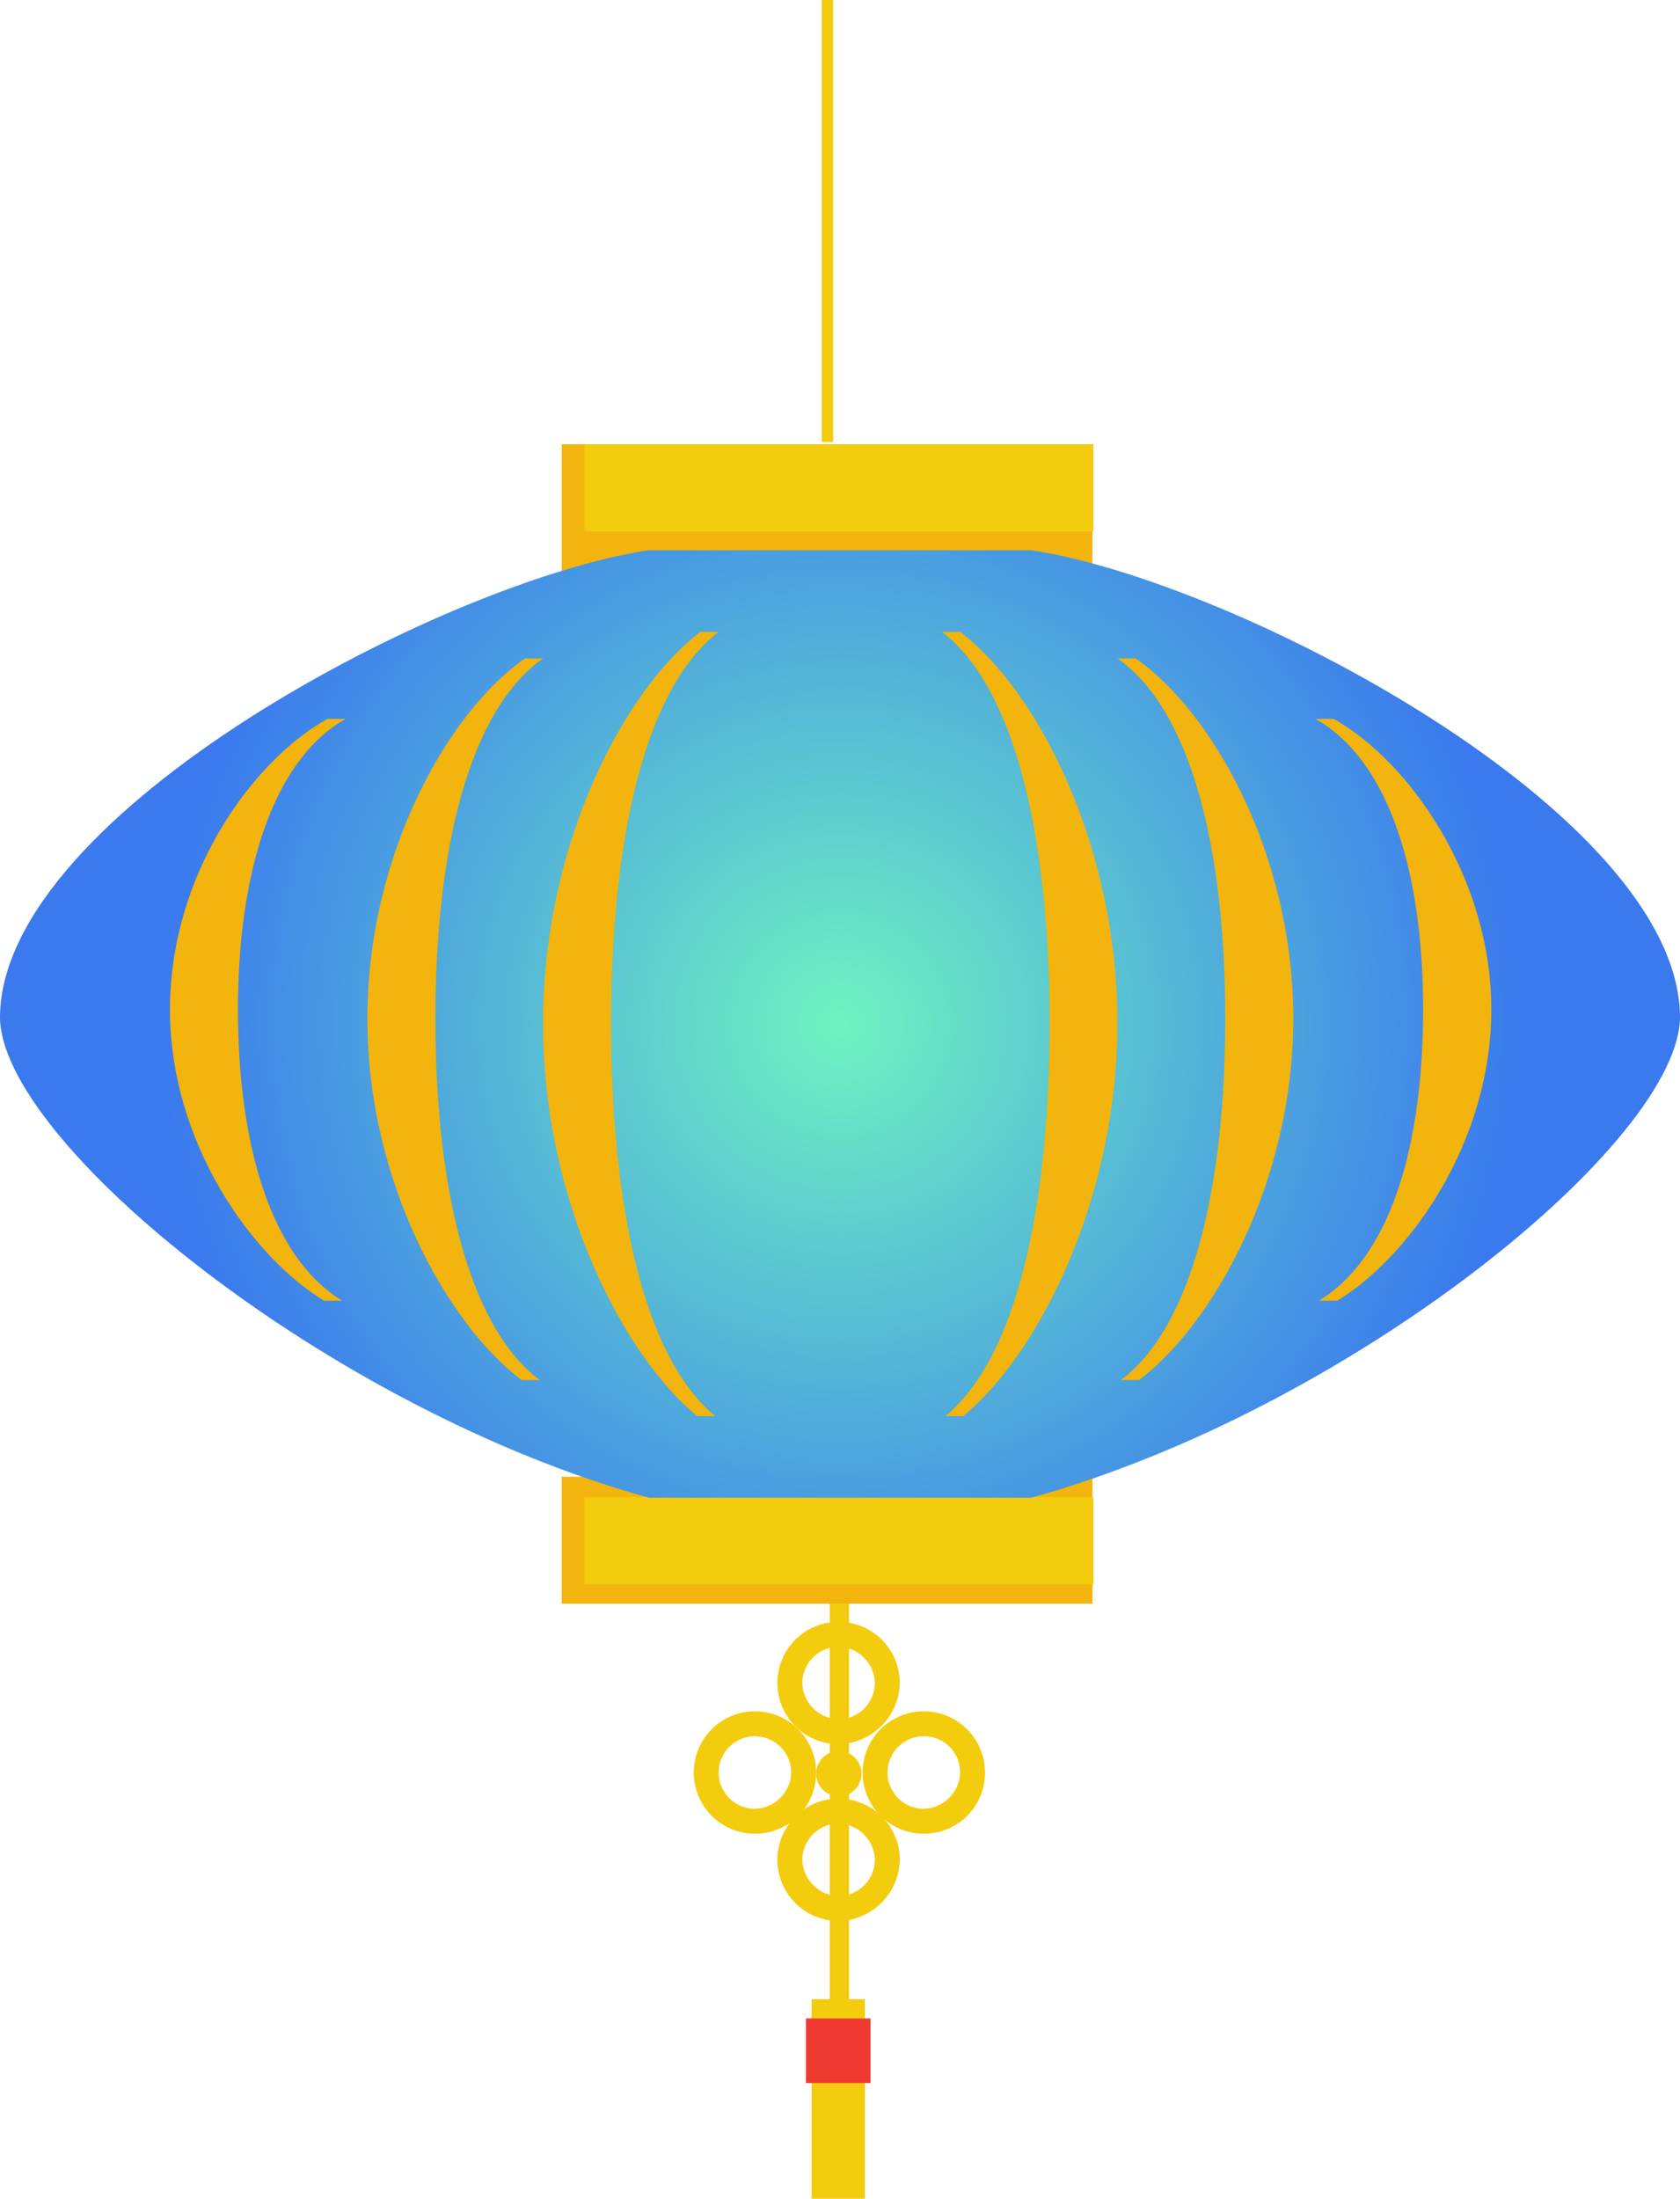 <svg xmlns="http://www.w3.org/2000/svg" xmlns:xlink="http://www.w3.org/1999/xlink" viewBox="0 0 148.25 194"><defs><style>.cls-1{fill:#f3cc0d;}.cls-2{fill:#ee3a31;stroke:#ee3a31;stroke-miterlimit:10;}.cls-3{fill:#f3b40d;}.cls-4{fill:url(#radial-gradient);}</style><radialGradient id="radial-gradient" cx="74.12" cy="90.35" r="60.17" gradientUnits="userSpaceOnUse"><stop offset="0" stop-color="#6ef3c0"/><stop offset="1" stop-color="#3a79ee"/></radialGradient></defs><title>Asset 7</title><g id="Layer_2" data-name="Layer 2"><g id="Layer_1-2" data-name="Layer 1"><g id="blue_lantern" data-name="blue lantern"><circle class="cls-1" cx="74.02" cy="156.5" r="2"/><rect class="cls-1" x="73.22" y="137.1" width="1.7" height="40.8"/><rect class="cls-1" x="71.62" y="176.4" width="4.7" height="17.6"/><rect class="cls-2" x="71.62" y="178.6" width="4.7" height="4.7"/><g id="top_bar" data-name="top bar"><rect class="cls-3" x="49.57" y="39.2" width="46.83" height="11.2"/><rect class="cls-1" x="51.57" y="39.2" width="44.91" height="7.7"/></g><g id="botom_bar" data-name="botom bar"><rect class="cls-3" x="49.57" y="130.3" width="46.83" height="11.2"/><rect class="cls-1" x="51.57" y="132.1" width="44.91" height="7.7"/></g><path class="cls-1" d="M74,153.9a5.4,5.4,0,1,1,5.4-5.4A5.51,5.51,0,0,1,74,153.9Zm0-8.6a3.22,3.22,0,0,0-3.2,3.2,3.29,3.29,0,0,0,3.2,3.2,3.22,3.22,0,0,0,3.2-3.2A3.29,3.29,0,0,0,74,145.3Z"/><path class="cls-1" d="M74,169.5a5.4,5.4,0,1,1,5.4-5.4A5.51,5.51,0,0,1,74,169.5Zm0-8.6a3.22,3.22,0,0,0-3.2,3.2,3.29,3.29,0,0,0,3.2,3.2,3.22,3.22,0,0,0,3.2-3.2A3.29,3.29,0,0,0,74,160.9Z"/><path class="cls-1" d="M66.62,161.8a5.4,5.4,0,1,1,5.4-5.4A5.38,5.38,0,0,1,66.62,161.8Zm0-8.6a3.2,3.2,0,0,0,0,6.4,3.29,3.29,0,0,0,3.2-3.2A3.22,3.22,0,0,0,66.62,153.2Z"/><path class="cls-1" d="M81.52,161.8a5.4,5.4,0,1,1,5.4-5.4A5.38,5.38,0,0,1,81.52,161.8Zm0-8.6a3.2,3.2,0,1,0,0,6.4,3.29,3.29,0,0,0,3.2-3.2A3.16,3.16,0,0,0,81.52,153.2Z"/><rect class="cls-1" x="72.52" width="1" height="39"/><path class="cls-4" d="M91,48.55H57.25C39.21,51.25.31,71.68,0,89.6c-.19,11,29,34.75,57.25,42.55H91c28.25-7.8,57.43-31.57,57.25-42.55C147.94,71.68,109,51.25,91,48.55Z"/><path class="cls-3" d="M84.72,55.75h-1.6c6.6,5.06,9.5,18.54,9.5,34.55,0,15.83-2.8,29.41-9.2,34.65H85c6.4-5.24,13.6-18.82,13.6-34.65C98.62,74.29,91.32,60.71,84.72,55.75Z"/><path class="cls-3" d="M117.68,63.43h-1.6c6.6,3.75,9.5,13.76,9.5,25.64s-2.8,21.81-9.2,25.7H118c6.4-3.89,13.6-14,13.6-25.7S124.28,67.11,117.68,63.43Z"/><path class="cls-3" d="M100.22,58.1h-1.6c6.6,4.65,9.5,17.06,9.5,31.79,0,14.56-2.8,27.05-9.2,31.88h1.6c6.4-4.83,13.6-17.32,13.6-31.88C114.12,75.16,106.82,62.67,100.22,58.1Z"/><path class="cls-3" d="M47.92,90.3c0,15.83,7.2,29.41,13.6,34.65h1.6c-6.4-5.24-9.2-18.82-9.2-34.65,0-16,2.9-29.49,9.5-34.55h-1.6C55.22,60.71,47.92,74.29,47.92,90.3Z"/><path class="cls-3" d="M15,89.07c0,11.73,7.2,21.81,13.6,25.7h1.6c-6.4-3.89-9.2-14-9.2-25.7s2.9-21.89,9.5-25.64h-1.6C22.27,67.11,15,77.19,15,89.07Z"/><path class="cls-3" d="M32.42,89.89c0,14.56,7.2,27.05,13.6,31.88h1.6c-6.4-4.83-9.2-17.32-9.2-31.88,0-14.73,2.9-27.14,9.5-31.79h-1.6C39.72,62.67,32.42,75.16,32.42,89.89Z"/></g></g></g></svg>